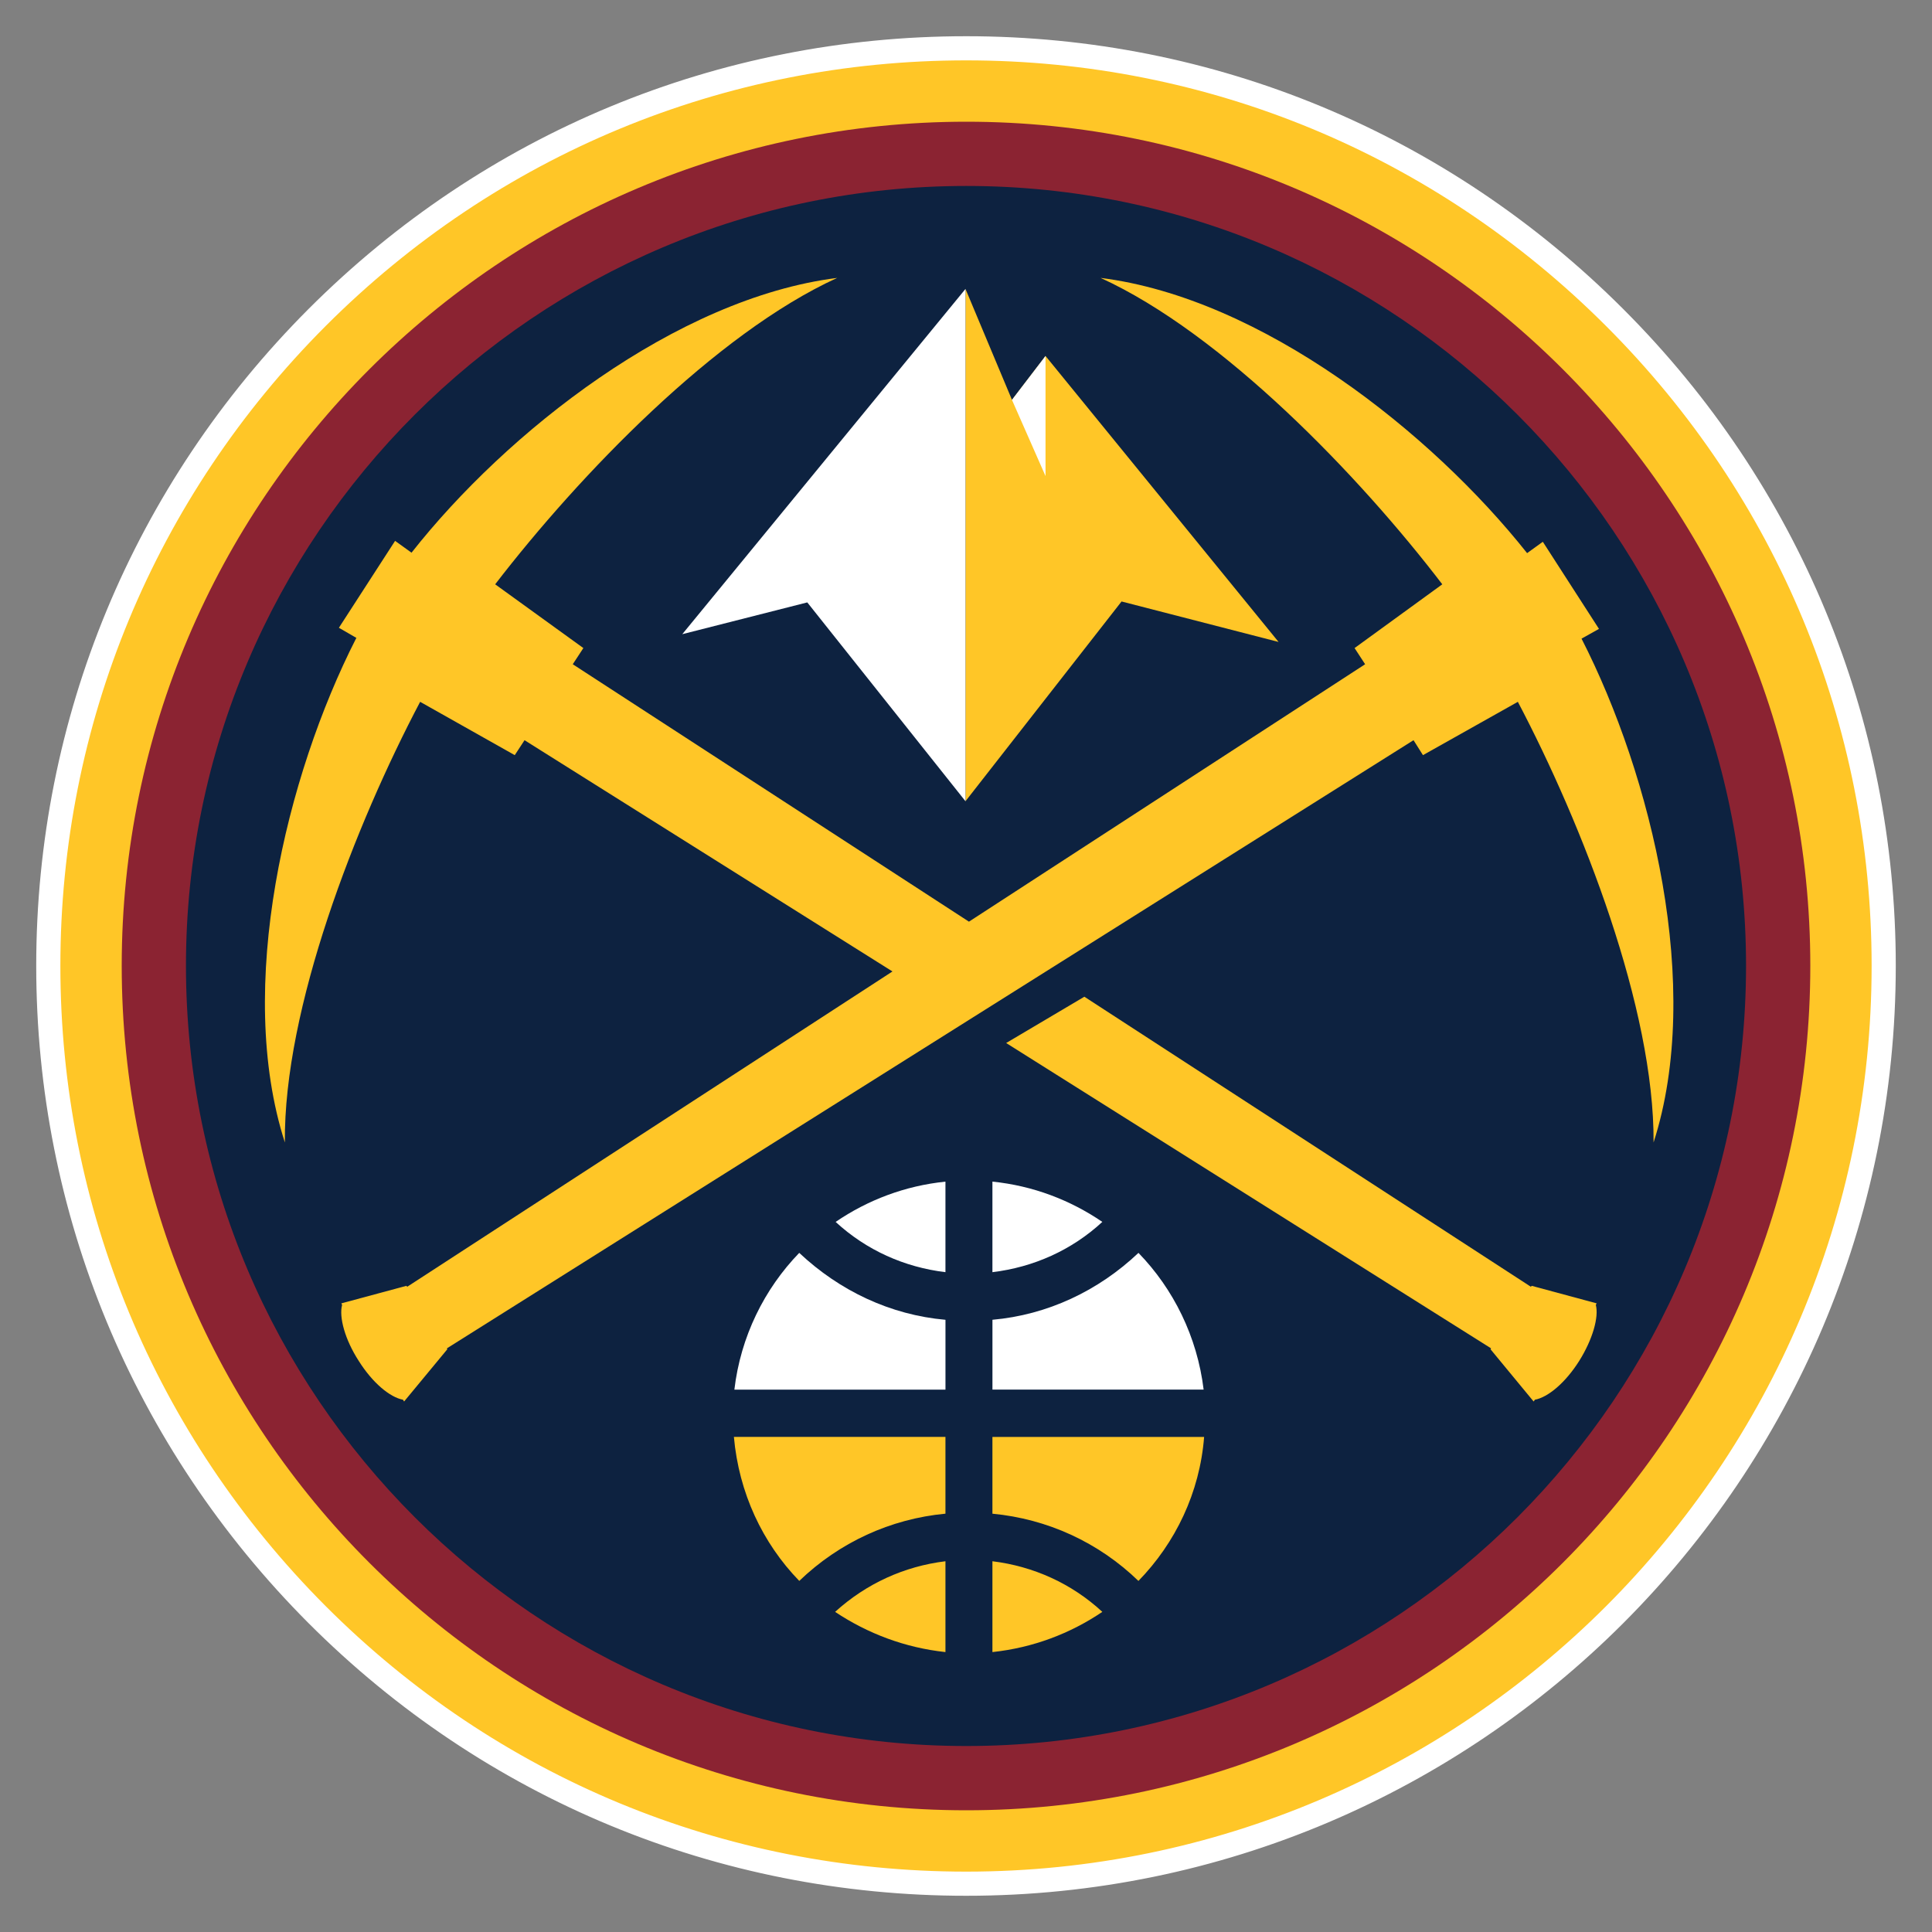 <?xml version="1.0" encoding="UTF-8"?>
<svg width="80px" height="80px" viewBox="0 0 80 80" version="1.1" xmlns="http://www.w3.org/2000/svg" xmlns:xlink="http://www.w3.org/1999/xlink">
    <rect x="0" y="0" width="80" height="80" fill="#808080" stroke="none"/>
    <title>7DB78701-EF50-4890-A5F7-97D060B465DE</title>
    <g id="Specifications" stroke="none" stroke-width="1" fill="none" fill-rule="evenodd">
        <g id="Teams" transform="translate(-48, -1599)">
            <g id="Group-6-Copy-4" transform="translate(48, 1514)">
                <g id="Group-3" transform="translate(0, 48)">
                    <g id="Assets-exportable/Logos/Club-logos/West-Conference/Denver-Nuggets/transparent" transform="translate(0, 37)">
                        <g id="Group-2" transform="translate(2, 2)">
                            <path d="M38.01,0 C48.135,0 57.668,3.955 64.86,11.149 C72.039,18.326 76,27.875 76,37.991 C76,58.955 58.966,76 38.01,76 C27.861,76 18.316,72.053 11.128,64.856 C3.965,57.675 0,48.134 0,37.991 C0,27.875 3.965,18.326 11.128,11.149 C18.316,3.955 27.861,0 38.01,0" id="Path" fill="#FFC627" fill-rule="nonzero"></path>
                            <path d="M38.01,0 C48.135,0 57.668,3.955 64.86,11.149 C72.039,18.326 76,27.875 76,37.991 C76,58.955 58.966,76 38.01,76 C27.861,76 18.316,72.053 11.128,64.856 C3.965,57.675 0,48.134 0,37.991 C0,27.875 3.965,18.326 11.128,11.149 C18.316,3.955 27.861,0 38.01,0" id="Path" stroke="#FFFFFF"></path>
                            <path d="M38.016,72.96 C57.286,72.96 72.961,57.284 72.961,37.99 C72.961,18.73 57.286,3.04 38.016,3.04 C18.722,3.04 3.04,18.73 3.04,37.99 C3.04,57.284 18.722,72.96 38.016,72.96" id="Path" fill="#8B2332" fill-rule="nonzero"></path>
                            <path d="M5.7,37.991 C5.7,20.19 20.195,5.7 38.012,5.7 C55.825,5.7 70.3,20.19 70.3,37.991 C70.3,55.806 55.825,70.299 38.012,70.299 C20.195,70.299 5.7,55.806 5.7,37.991" id="Path" fill="#0D2240" fill-rule="nonzero"></path>
                            <path d="M63.488,24.445 L64.21,24.041 L61.885,20.434 L61.234,20.904 C57.278,15.914 50.256,10.349 43.573,9.507 C48.604,11.804 54.265,17.672 57.722,22.195 L54.09,24.835 L54.527,25.505 L38.122,36.164 L21.717,25.505 L22.156,24.835 L18.504,22.195 C21.983,17.672 27.63,11.804 32.668,9.507 C25.992,10.349 18.964,15.9 15.04,20.886 L14.36,20.396 L12.033,23.995 L12.759,24.415 L12.74,24.445 C9.851,30.119 7.729,38.89 9.796,45.307 C9.742,39.763 12.721,32.137 15.397,27.061 L19.315,29.269 L19.72,28.65 L34.955,38.226 L14.86,51.283 L14.83,51.243 L12.136,51.969 L12.165,52.036 C12.033,52.537 12.28,53.464 12.853,54.35 C13.424,55.26 14.146,55.859 14.686,55.959 L14.733,56.033 L16.521,53.871 L16.506,53.832 L56.531,28.65 L56.922,29.269 L60.851,27.061 C63.523,32.137 66.506,39.763 66.471,45.307 C68.537,38.89 66.389,30.119 63.488,24.445 Z" id="Path" fill="#FFC627" fill-rule="nonzero"></path>
                            <path d="M61.423,51.243 L61.392,51.283 L42.901,39.272 L39.663,41.189 L59.742,53.832 L59.72,53.871 L61.504,56.033 L61.558,55.959 C62.098,55.859 62.82,55.26 63.393,54.35 C63.948,53.463 64.211,52.536 64.08,52.036 L64.113,51.969 L61.423,51.243 L61.423,51.243 Z M41.294,12.741 L39.904,14.558 L37.979,9.965 L37.979,31.177 L44.441,22.906 L50.943,24.582 L41.294,12.741 Z" id="Shape" fill="#FFC627" fill-rule="nonzero"></path>
                            <path d="M41.293,17.714 L41.293,12.741 L39.903,14.558 L41.293,17.714 Z M37.979,9.964 L26.252,24.26 L31.428,22.944 L37.979,31.178 L37.979,9.964 Z" id="Shape" fill="#FFFFFF" fill-rule="nonzero"></path>
                            <path d="M31.096,63.462 C32.755,61.867 34.869,60.893 37.149,60.678 L37.149,57.499 L28.389,57.499 C28.597,59.814 29.569,61.889 31.096,63.462 L31.096,63.462 Z M37.149,66.409 L37.149,62.648 C35.448,62.856 33.874,63.57 32.58,64.744 C33.927,65.642 35.479,66.229 37.149,66.409 Z" id="Shape" fill="#FFC627" fill-rule="nonzero"></path>
                            <path d="M39.094,46.928 L39.094,50.678 C40.791,50.473 42.377,49.769 43.645,48.596 C42.317,47.691 40.774,47.099 39.094,46.928 L39.094,46.928 Z M45.141,49.879 C43.478,51.454 41.37,52.448 39.095,52.649 L39.095,55.541 L47.84,55.541 C47.574,53.35 46.591,51.372 45.141,49.879 L45.141,49.879 Z M37.149,50.678 L37.149,46.929 C35.479,47.099 33.927,47.691 32.602,48.597 C33.874,49.769 35.448,50.472 37.149,50.678 Z" id="Shape" fill="#FFFFFF" fill-rule="nonzero"></path>
                            <path d="M39.094,57.5 L39.094,60.679 C41.37,60.893 43.493,61.867 45.14,63.463 C46.67,61.89 47.678,59.814 47.86,57.5 L39.094,57.5 Z" id="Path" fill="#FFC627" fill-rule="nonzero"></path>
                            <path d="M28.409,55.542 L37.15,55.542 L37.15,52.65 C34.869,52.448 32.77,51.453 31.095,49.879 C29.649,51.372 28.666,53.349 28.409,55.542 Z" id="Path" fill="#FFFFFF" fill-rule="nonzero"></path>
                            <path d="M39.094,66.409 C40.774,66.229 42.317,65.642 43.645,64.744 C42.377,63.57 40.792,62.856 39.094,62.648 L39.094,66.409 Z" id="Path" fill="#FFC627" fill-rule="nonzero"></path>
                        </g>
                    </g>
                </g>
            </g>
        </g>
    </g>
</svg>